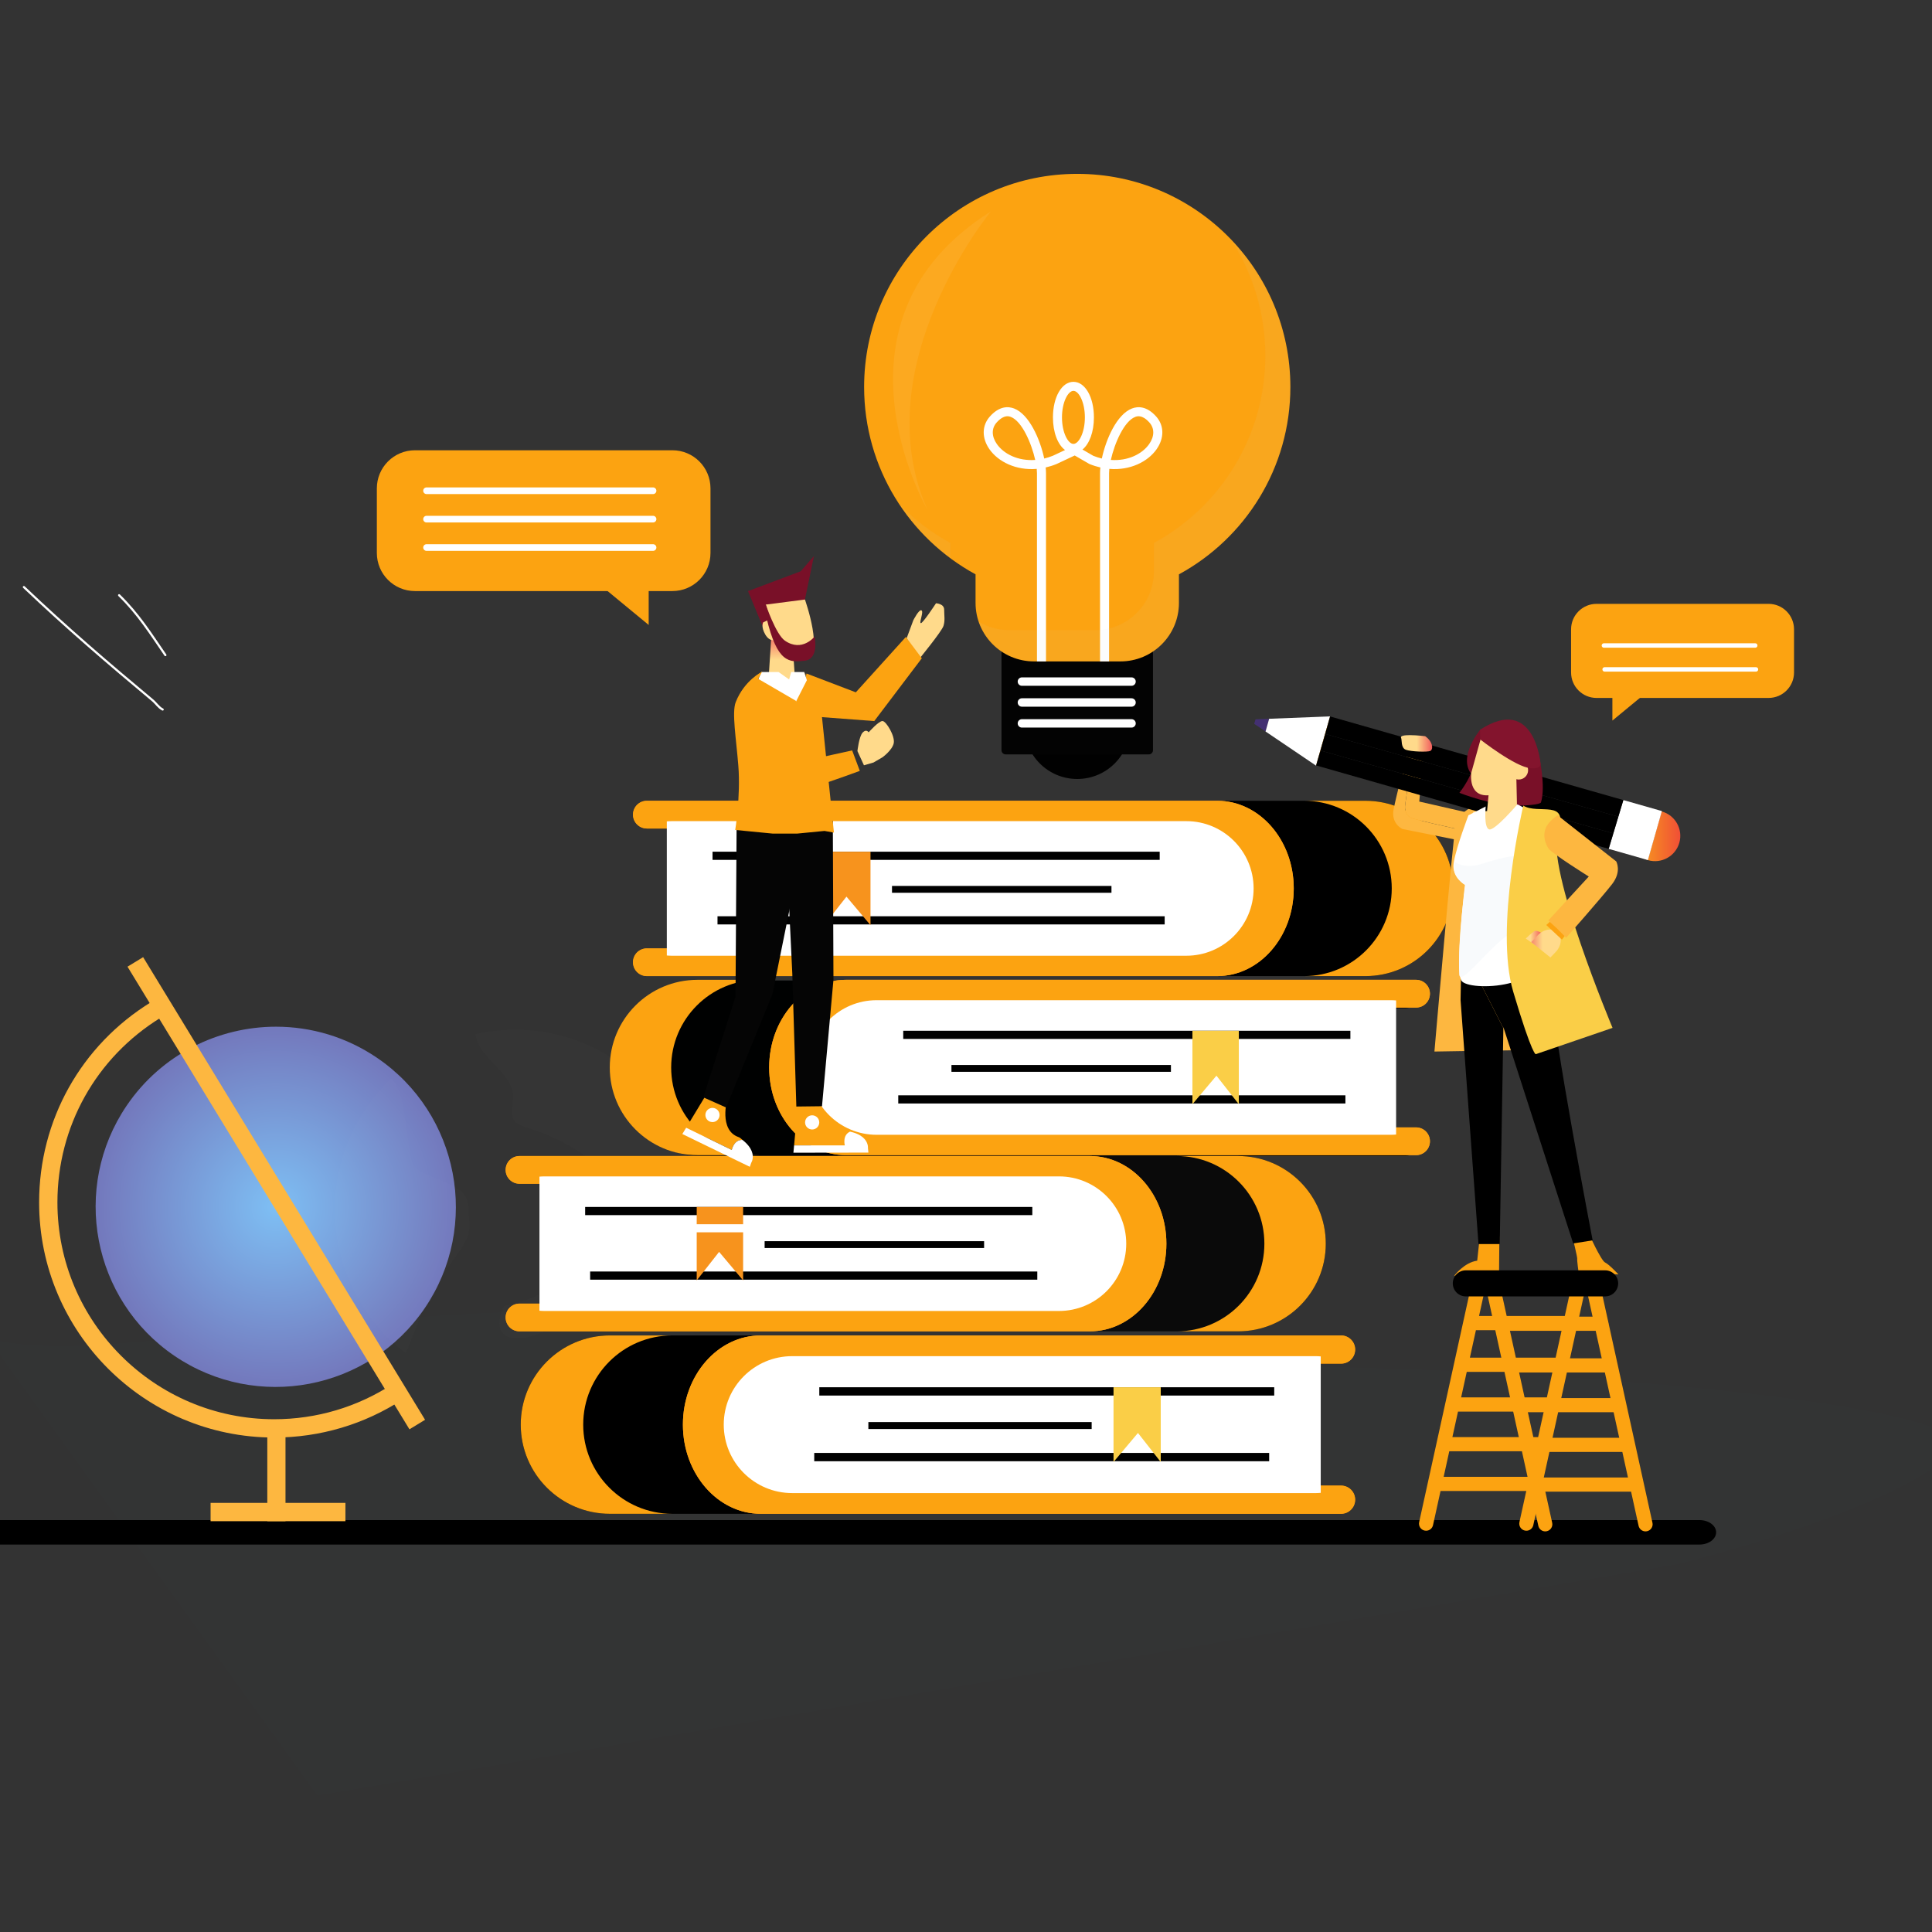 <svg width="2667" height="2667" viewBox="0 0 2667 2667" fill="none" xmlns="http://www.w3.org/2000/svg">
<rect x="0" y="0" width="2667" height="2667" fill="#333333" stroke="none"/>
<g id="University Life Illustration 1" clip-path="url(#clip0)">
<g id="Frame">
<path id="Vector" d="M1939.96 1557.38H1781.91V1391.8H1939.96C1950.33 1391.8 1958.73 1383.22 1958.73 1372.63C1958.73 1362.05 1950.33 1353.47 1939.96 1353.47H1781.91H1754.89H1663.29H1649.31H967.459C901.937 1353.47 848.82 1407.7 848.82 1474.6C848.82 1541.49 901.937 1595.73 967.459 1595.73H1649.31H1663.29H1754.89H1781.91H1939.96C1950.33 1595.73 1958.73 1587.14 1958.73 1576.55C1958.73 1565.97 1950.33 1557.38 1939.96 1557.38Z" fill="black"/>
</g>
<g id="g10">
<g id="g40">
<g id="g42">
<g id="g50">
<g id="g64">
<g id="g62" opacity="0.2">
<g id="g60" opacity="0.2">
<path id="path58" opacity="0.2" d="M-77.183 1763.63C-77.183 1763.63 -136.778 1879.32 161.204 1854.77C459.185 1830.23 967.505 1763.63 967.505 1861.79C967.505 1959.94 974.515 1966.96 1332.09 1907.36C1689.67 1847.76 2786.94 1921.38 2695.8 2005.52C2604.65 2089.65 2313.68 2159.77 2313.68 2159.77L438.152 2478.78" fill="#2861A4"/>
</g>
</g>
</g>
</g>
</g>
</g>
<g id="g66">
<g id="g68">
<g id="g74">
<path id="path76" d="M2369 2115.26C2369 2124.59 2358.69 2132.16 2345.97 2132.16H-100.962C-113.677 2132.16 -124 2124.59 -124 2115.26C-124 2105.93 -113.677 2098.38 -100.962 2098.38H2345.97C2358.69 2098.38 2369 2105.93 2369 2115.26Z" fill="black"/>
</g>
<path id="path78" d="M368.992 2099.91H394.113V1982.39H368.992V2099.91Z" fill="#FDB740"/>
<path id="path80" d="M290.709 2099.91H476.839V2074.63H290.709V2099.91Z" fill="#FDB740"/>
</g>
</g>
<g id="g82">
<g id="g84">
<g id="g90">
<g id="g92">
<path id="path100" d="M174.942 1526.13C97.845 1639.55 127.401 1794.56 240.829 1871.66C354.262 1948.77 509.268 1919.21 586.37 1805.79C663.473 1692.35 633.92 1537.34 520.488 1460.24C477.765 1431.2 429.165 1417.29 381.029 1417.29C301.364 1417.3 223.006 1455.42 174.942 1526.13Z" fill="url(#paint0_radial)"/>
</g>
</g>
</g>
</g>
<g id="g102">
<g id="g104">
<g id="g162">
<path id="path164" d="M565.203 1973.07L586.781 1959.93L197.584 1321.29L176 1334.44L565.203 1973.07Z" fill="#FDB740"/>
</g>
<g id="g110">
<g id="g124">
<g id="g122" opacity="0.2">
<g id="g120" opacity="0.2">
<path id="path118" opacity="0.2" d="M647.924 1687.33C644.745 1649.33 649.457 1647.42 607.35 1629.03C565.24 1610.65 569.86 1618.91 561.397 1558.55C556.765 1525.48 553.074 1502.32 540.209 1489.1C527.297 1501.28 515.498 1515.01 505.126 1530.27C430.508 1640.05 455.788 1788.75 560.308 1868.11C564.738 1857.14 570.556 1842.4 578.209 1822.53C609.468 1741.39 651.106 1725.33 647.924 1687.33Z" fill="white"/>
</g>
</g>
</g>
</g>
<g id="g126">
<g id="g140">
<g id="g138" opacity="0.2">
<g id="g136" opacity="0.2">
<path id="path134" opacity="0.2" d="M850.666 1464.39C791.672 1424.28 721.434 1413.05 656.754 1427.44C657.62 1459.77 713.375 1482.99 708.159 1518.38C701.075 1566.46 718.898 1542.75 788.6 1583.3C858.304 1623.85 807.051 1621.43 836.654 1680.81C861.151 1729.94 933.731 1706.6 958.055 1697.08C967.56 1608.61 929.254 1517.8 850.666 1464.39Z" fill="white"/>
</g>
</g>
</g>
</g>
<g id="g142">
<g id="g156">
<g id="g154" opacity="0.2">
<g id="g152" opacity="0.2">
<path id="path150" opacity="0.2" d="M778.367 1764.05C752.278 1792.39 695.716 1802.79 695.716 1802.79C666.851 1867.86 745.518 1847.52 762.506 1830.06C779.496 1812.6 818.568 1820.39 834.391 1802.13C850.208 1783.87 804.456 1735.71 778.367 1764.05Z" fill="white"/>
</g>
</g>
</g>
</g>
<g id="g158">
<path id="path160" d="M378.549 1984.43C441.827 1984.43 503.14 1966.21 555.879 1931.75L542.049 1910.6C493.435 1942.36 436.9 1959.16 378.549 1959.16C213.528 1959.16 79.271 1824.91 79.271 1659.88C79.271 1555.14 132.592 1459.79 221.905 1404.81L208.656 1383.29C111.816 1442.9 54 1546.3 54 1659.88C54 1838.84 199.588 1984.43 378.549 1984.43Z" fill="#FDB740"/>
</g>
<g id="g166">
<g id="g180">
<g id="g178" opacity="0.2">
<g id="g176" opacity="0.2">
<path id="path174" opacity="0.2" d="M1954.79 1556.31H1793.58V1390.89H1954.79C1965.38 1390.89 1973.94 1382.31 1973.94 1371.73C1973.94 1361.16 1965.38 1352.59 1954.79 1352.59H1793.58H1766.01H1672.56H1658.31H962.768C895.933 1352.59 841.753 1406.76 841.753 1473.6C841.753 1540.43 895.933 1594.62 962.768 1594.62H1658.31H1672.56H1766.01H1793.58H1954.79C1965.38 1594.62 1973.94 1586.04 1973.94 1575.46C1973.94 1564.89 1965.38 1556.31 1954.79 1556.31Z" fill="#2861A4"/>
</g>
</g>
</g>
</g>
<g id="g182">
<path id="path184" d="M926.506 1473.6C926.506 1406.76 980.686 1352.59 1047.52 1352.59H962.768C895.933 1352.59 841.753 1406.76 841.753 1473.6C841.753 1540.43 895.933 1594.62 962.768 1594.62H1047.52C980.686 1594.62 926.506 1540.43 926.506 1473.6Z" fill="#FCA311"/>
</g>
<g id="g186">
<path id="path188" d="M1973.94 1575.46C1973.94 1564.89 1965.38 1556.31 1954.79 1556.31H1793.58V1390.89H1954.79C1965.38 1390.89 1973.94 1382.31 1973.94 1371.73C1973.94 1361.16 1965.38 1352.59 1954.79 1352.59H1793.58H1766.01H1672.56H1658.31H1167.39C1109.07 1352.59 1061.78 1406.76 1061.78 1473.6C1061.78 1540.43 1109.07 1594.61 1167.39 1594.61H1658.31H1672.56H1766.01H1793.58H1954.79C1965.38 1594.61 1973.94 1586.04 1973.94 1575.46Z" fill="#F7931D"/>
</g>
<g id="g190">
<path id="path192" d="M1973.94 1575.46C1973.94 1564.89 1965.38 1556.31 1954.79 1556.31H1793.58V1390.89H1954.79C1965.38 1390.89 1973.94 1382.31 1973.94 1371.73C1973.94 1361.16 1965.38 1352.59 1954.79 1352.59H1793.58H1766.01H1672.56H1658.31H1167.39C1109.07 1352.59 1061.78 1406.76 1061.78 1473.6C1061.78 1540.43 1109.07 1594.61 1167.39 1594.61H1658.31H1672.56H1766.01H1793.58H1954.79C1965.38 1594.61 1973.94 1586.04 1973.94 1575.46Z" fill="#FCA311"/>
</g>
<g id="g194">
<path id="path196" d="M1927.23 1381.03C1925.06 1380.88 1922.92 1380.7 1920.71 1380.7H1210.1C1158.79 1380.7 1117.2 1422.29 1117.2 1473.6C1117.2 1524.91 1158.79 1566.5 1210.1 1566.5H1920.71C1922.92 1566.5 1925.06 1566.32 1927.23 1566.16V1381.03Z" fill="white"/>
</g>
<path id="path198" d="M1857.26 1512.01H1239.98V1523.29H1857.26V1512.01Z" fill="black"/>
<path id="path200" d="M1864.12 1422.89H1246.85V1434.17H1864.12V1422.89Z" fill="black"/>
<path id="path202" d="M1616.39 1479.57H1313.42V1470.14H1616.39V1479.57Z" fill="black"/>
<g id="g204">
<path id="path206" d="M1710.13 1524.31L1679.22 1484.91L1646.06 1524.31V1422.89H1710.13V1524.31Z" fill="#FACE47"/>
</g>
<g id="g208">
<path id="path210" d="M717.109 1799.54H878.323V1634.11H717.109C706.522 1634.11 697.958 1625.53 697.958 1614.96C697.958 1604.38 706.522 1595.81 717.109 1595.81H878.323H905.887H999.333H1013.6H1709.13C1775.97 1595.81 1830.15 1649.99 1830.15 1716.82C1830.15 1783.66 1775.97 1837.84 1709.13 1837.84H1013.6H999.333H905.887H878.323H717.109C706.522 1837.84 697.958 1829.26 697.958 1818.68C697.958 1808.12 706.522 1799.54 717.109 1799.54Z" fill="#0A0A0A"/>
</g>
<g id="g212">
<path id="path214" d="M1745.39 1716.82C1745.39 1649.99 1691.22 1595.81 1624.38 1595.81H1709.13C1775.97 1595.81 1830.15 1649.99 1830.15 1716.82C1830.15 1783.66 1775.97 1837.84 1709.13 1837.84H1624.38C1691.22 1837.84 1745.39 1783.66 1745.39 1716.82Z" fill="#FCA311"/>
</g>
<g id="g216">
<g id="g234">
<g id="g232">
<g id="g226">
<path id="path224" d="M697.958 1818.69C697.958 1808.11 706.522 1799.54 717.108 1799.54H878.323V1634.11H717.108C706.522 1634.11 697.958 1625.53 697.958 1614.96C697.958 1604.38 706.522 1595.81 717.108 1595.81H878.323H905.888H999.333H1013.6H1504.5C1562.83 1595.81 1610.12 1649.99 1610.12 1716.82C1610.12 1783.66 1562.83 1837.84 1504.5 1837.84H1013.6H999.333H905.888H878.323H717.108C706.522 1837.84 697.958 1829.27 697.958 1818.69Z" fill="#F7931D"/>
</g>
<g id="g230">
<path id="path228" d="M697.958 1818.69C697.958 1808.11 706.522 1799.54 717.108 1799.54H878.323V1634.11H717.108C706.522 1634.11 697.958 1625.53 697.958 1614.96C697.958 1604.38 706.522 1595.81 717.108 1595.81H878.323H905.888H999.333H1013.6H1504.5C1562.83 1595.81 1610.12 1649.99 1610.12 1716.82C1610.12 1783.66 1562.83 1837.84 1504.5 1837.84H1013.6H999.333H905.888H878.323H717.108C706.522 1837.84 697.958 1829.27 697.958 1818.69Z" fill="#FCA311"/>
</g>
</g>
</g>
</g>
<g id="g236">
<path id="path238" d="M744.67 1624.26C746.839 1624.1 748.988 1623.93 751.192 1623.93H1461.8C1513.11 1623.93 1554.7 1665.51 1554.7 1716.82C1554.7 1768.13 1513.11 1809.72 1461.8 1809.72H751.192C748.988 1809.72 746.839 1809.54 744.67 1809.39V1624.26Z" fill="white"/>
</g>
<path id="path240" d="M814.645 1755.23H1431.92V1766.51H814.645V1755.23Z" fill="black"/>
<path id="path242" d="M807.778 1666.12H1425.05V1677.4H807.778V1666.12Z" fill="black"/>
<path id="path244" d="M1055.52 1722.79H1358.49V1713.37H1055.52V1722.79Z" fill="black"/>
<g id="g246">
<path id="path248" d="M961.765 1767.53L992.678 1728.14L1025.84 1767.53V1666.12H961.765V1767.53Z" fill="#F7931D"/>
</g>
<g id="g250">
<path id="path252" d="M892.935 1309.15H1054.15V1143.72H892.935C882.349 1143.72 873.783 1135.14 873.783 1124.57C873.783 1113.99 882.349 1105.41 892.935 1105.41H1054.15H1081.71H1175.16H1189.42H1884.96C1951.8 1105.41 2005.97 1159.6 2005.97 1226.43C2005.97 1293.27 1951.8 1347.45 1884.96 1347.45H1189.42H1175.16H1081.71H1054.15H892.935C882.349 1347.45 873.783 1338.87 873.783 1328.29C873.783 1317.72 882.349 1309.15 892.935 1309.15Z" fill="black"/>
</g>
<g id="g254">
<path id="path256" d="M1921.22 1226.43C1921.22 1159.6 1867.04 1105.41 1800.21 1105.41H1884.96C1951.8 1105.41 2005.97 1159.6 2005.97 1226.43C2005.97 1293.27 1951.8 1347.45 1884.96 1347.45H1800.21C1867.04 1347.45 1921.22 1293.27 1921.22 1226.43Z" fill="#FCA311"/>
</g>
<g id="g258">
<g id="g276">
<g id="g274">
<g id="g268">
<path id="path266" d="M873.784 1328.29C873.784 1317.72 882.348 1309.15 892.936 1309.15H1054.15V1143.72H892.936C882.348 1143.72 873.784 1135.14 873.784 1124.57C873.784 1113.99 882.348 1105.41 892.936 1105.41H1054.15H1081.71H1175.16H1189.42H1680.33C1738.66 1105.41 1785.94 1159.6 1785.94 1226.43C1785.94 1293.27 1738.66 1347.45 1680.33 1347.45H1189.42H1175.16H1081.71H1054.15H892.936C882.348 1347.45 873.784 1338.87 873.784 1328.29Z" fill="#F7931D"/>
</g>
<g id="g272">
<path id="path270" d="M873.784 1328.29C873.784 1317.72 882.348 1309.15 892.936 1309.15H1054.15V1143.72H892.936C882.348 1143.72 873.784 1135.14 873.784 1124.57C873.784 1113.99 882.348 1105.41 892.936 1105.41H1054.15H1081.71H1175.16H1189.42H1680.33C1738.66 1105.41 1785.94 1159.6 1785.94 1226.43C1785.94 1293.27 1738.66 1347.45 1680.33 1347.45H1189.42H1175.16H1081.71H1054.15H892.936C882.348 1347.45 873.784 1338.87 873.784 1328.29Z" fill="#FCA311"/>
</g>
</g>
</g>
</g>
<g id="g278">
<path id="path280" d="M920.497 1133.86C922.666 1133.71 924.815 1133.53 927.019 1133.53H1637.63C1688.94 1133.53 1730.53 1175.12 1730.53 1226.43C1730.53 1277.74 1688.94 1319.33 1637.63 1319.33H927.019C924.815 1319.33 922.666 1319.15 920.497 1319V1133.86Z" fill="white"/>
</g>
<path id="path282" d="M990.472 1264.84H1607.75V1276.11H990.472V1264.84Z" fill="black"/>
<path id="path284" d="M983.605 1175.72H1600.88V1187H983.605V1175.72Z" fill="black"/>
<path id="path286" d="M1231.35 1232.4H1534.31V1222.97H1231.35V1232.4Z" fill="black"/>
<g id="g288">
<path id="path290" d="M1137.59 1277.14L1168.5 1237.75L1201.66 1277.14V1175.72H1137.59V1277.14Z" fill="#F7931D"/>
</g>
<g id="g292">
<path id="path294" d="M1851.24 2050.75H1687.22V1882.44H1851.24C1862 1882.44 1870.72 1873.72 1870.72 1862.96C1870.72 1852.2 1862 1843.47 1851.24 1843.47H1687.22H1659.17H1564.11H1549.6H841.975C773.975 1843.47 718.851 1898.6 718.851 1966.6C718.851 2034.59 773.975 2089.72 841.975 2089.72H1549.6H1564.11H1659.17H1687.22H1851.24C1862 2089.72 1870.72 2080.99 1870.72 2070.23C1870.72 2059.47 1862 2050.75 1851.24 2050.75Z" fill="black"/>
</g>
<g id="g296">
<path id="path298" d="M805.08 1966.6C805.08 1898.6 860.203 1843.47 928.204 1843.47H841.975C773.976 1843.47 718.852 1898.6 718.852 1966.6C718.852 2034.59 773.976 2089.72 841.975 2089.72H928.204C860.203 2089.72 805.08 2034.59 805.08 1966.6Z" fill="#FCA311"/>
</g>
<g id="g300">
<path id="path302" d="M1870.72 2070.23C1870.72 2059.47 1862 2050.75 1851.24 2050.75H1687.22V1882.44H1851.24C1862 1882.44 1870.72 1873.72 1870.72 1862.96C1870.72 1852.2 1862 1843.47 1851.24 1843.47H1687.22H1659.17H1564.11H1549.6H1050.15C990.814 1843.47 942.709 1898.6 942.709 1966.6C942.709 2034.59 990.814 2089.72 1050.15 2089.72H1549.6H1564.11H1659.17H1687.22H1851.24C1862 2089.72 1870.72 2080.99 1870.72 2070.23Z" fill="#F7931D"/>
</g>
<g id="g304">
<path id="path306" d="M1870.72 2070.23C1870.72 2059.47 1862 2050.75 1851.24 2050.75H1687.22V1882.44H1851.24C1862 1882.44 1870.72 1873.72 1870.72 1862.96C1870.72 1852.2 1862 1843.47 1851.24 1843.47H1687.22H1659.17H1564.11H1549.6H1050.15C990.814 1843.47 942.709 1898.6 942.709 1966.6C942.709 2034.59 990.814 2089.72 1050.15 2089.72H1549.6H1564.11H1659.17H1687.22H1851.24C1862 2089.72 1870.72 2080.99 1870.72 2070.23Z" fill="#FCA311"/>
</g>
<g id="g308">
<path id="path310" d="M1823.19 1872.42C1820.99 1872.26 1818.8 1872.08 1816.56 1872.08H1093.6C1041.4 1872.08 999.086 1914.39 999.086 1966.6C999.086 2018.79 1041.4 2061.11 1093.6 2061.11H1816.56C1818.8 2061.11 1820.99 2060.93 1823.19 2060.77V1872.42Z" fill="white"/>
</g>
<path id="path312" d="M1752.01 2005.67H1124V2017.15H1752.01V2005.67Z" fill="black"/>
<path id="path314" d="M1758.99 1915.01H1130.99V1926.48H1758.99V1915.01Z" fill="black"/>
<path id="path316" d="M1506.96 1972.67H1198.72V1963.07H1506.96V1972.67Z" fill="black"/>
<g id="g318">
<path id="path320" d="M1602.33 2018.19L1570.88 1978.11L1537.14 2018.19V1915.01H1602.33V2018.19Z" fill="#FACE47"/>
</g>
</g>
</g>
<g id="g322">
<g id="g324">
<g id="g330">
<g id="g332">
<path id="path340" d="M1096.19 1581.12H1166.21C1166.21 1581.12 1162.44 1567.06 1173.41 1562.16C1171.4 1561.72 1169.26 1560.74 1166.9 1561.03C1137.8 1564.58 1129.96 1520.99 1129.96 1520.99L1102.29 1514.37L1096.19 1581.12Z" fill="#FCA311"/>
</g>
</g>
</g>
</g>
<g id="g342">
<g id="g344">
<g id="g350">
<path id="path352" d="M1198.8 1591.09L1198.15 1585.08C1198.22 1584.15 1198.23 1582.27 1197.6 1579.92C1196.07 1574.24 1190.76 1565.93 1173.42 1562.16C1162.44 1567.06 1166.21 1581.12 1166.21 1581.12H1096.2L1095.25 1591.25L1198.8 1591.09Z" fill="white"/>
</g>
<g id="g354">
<path id="path356" d="M1130.94 1549.4C1130.94 1554.81 1126.56 1559.19 1121.14 1559.19C1115.73 1559.19 1111.35 1554.81 1111.35 1549.4C1111.35 1543.99 1115.73 1539.6 1121.14 1539.6C1126.56 1539.6 1130.94 1543.99 1130.94 1549.4Z" fill="white"/>
</g>
</g>
</g>
<g id="left-leg-toe">
<g id="g358">
<g id="g360">
<g id="g366">
<g id="g368">
<path id="path376" d="M947.204 1556.76L1010.14 1587.44C1010.14 1587.44 1012.91 1573.16 1024.92 1573.56C1023.3 1572.28 1021.81 1570.46 1019.57 1569.69C991.848 1560.12 1003.91 1517.5 1003.91 1517.5L981.928 1499.43L947.204 1556.76Z" fill="#FCA311"/>
</g>
</g>
</g>
</g>
</g>
<g id="g378">
<g id="legs">
<g id="g380">
<g id="g386">
<path id="path388" d="M1035.06 1610.69L1037.11 1605C1037.58 1604.19 1038.42 1602.51 1038.88 1600.12C1039.99 1594.34 1038.86 1584.55 1024.92 1573.56C1012.91 1573.16 1010.14 1587.44 1010.14 1587.44L947.204 1556.76L941.912 1565.45L1035.06 1610.69Z" fill="white"/>
</g>
<g id="g390">
<path id="path392" d="M992.338 1543.47C989.967 1548.33 984.103 1550.36 979.238 1547.98C974.375 1545.61 972.355 1539.75 974.727 1534.88C977.098 1530.02 982.962 1528 987.826 1530.37C992.69 1532.74 994.709 1538.61 992.338 1543.47Z" fill="white"/>
</g>
<g id="g394">
<path id="path396" d="M1087.83 1221.21L1016.81 1142.83L1149.65 1133.01L1150.53 1352.48L1134.73 1527.08L1099.29 1527.5L1093.71 1343.66L1087.83 1221.21Z" fill="#050505"/>
</g>
<g id="g398">
<path id="path400" d="M1016.81 1142.83L1015.34 1375.84L970.929 1514.81L1002.28 1528.82L1066.28 1372.34L1097.63 1217.29L1129.96 1144.79" fill="#050505"/>
</g>
</g>
</g>
</g>
<g id="g402">
<g id="g404">
<g id="g410">
<g id="g412">
<path id="path424" d="M1271.03 860.196C1268.75 858.891 1275.44 844.359 1272.01 842.561C1268.59 840.767 1260.75 856.277 1260.75 856.277L1251.6 880.932L1268.09 910.648C1268.09 910.648 1299.93 871.788 1302.38 864.115C1304.83 856.441 1303.36 849.909 1303.36 841.583C1303.36 833.255 1292.1 832.765 1292.1 832.765C1292.1 832.765 1273.32 861.501 1271.03 860.196" fill="#FFDA8B"/>
</g>
</g>
</g>
</g>
<g id="g426">
<g id="g428">
<g id="g434">
<g id="g436">
<path id="path444" d="M1181.39 955.715L1113.31 929.752L1103.02 987.553L1206.87 995.391L1272.5 908.691L1250.46 879.3L1181.39 955.715Z" fill="#FCA311"/>
</g>
</g>
</g>
</g>
<g id="g446">
<g id="g448">
<g id="g454">
<path id="path456" d="M1054.64 869.136L1032.56 815.972L1105.33 788.609L1123.57 767.653L1111.15 827.614L1054.64 869.136Z" fill="#791028"/>
</g>
</g>
</g>
<g id="g458">
<g id="g460">
<g id="g466">
<g id="g468">
<path id="path480" d="M1061.08 935.317L1098.34 949.871L1093.69 883.509L1065.16 872.443L1061.08 935.317Z" fill="url(#paint1_linear)"/>
</g>
</g>
</g>
</g>
<g id="g482">
<g id="g484">
<g id="g490">
<g id="g492">
<path id="path504" d="M1057.01 834.601L1063.41 854.975L1059.92 856.143L1053.52 859.141C1053.52 859.141 1050.03 864.873 1056.43 875.935C1062.83 886.997 1071.56 883.509 1071.56 883.509C1071.56 883.509 1083.21 914.356 1111.15 910.283C1139.09 906.208 1111.15 827.615 1111.15 827.615L1057.01 834.601Z" fill="#FFDA8B"/>
</g>
</g>
</g>
</g>
<g id="g506">
<g id="g508">
<g id="g514">
<path id="path516" d="M1056.93 833.985C1056.93 833.985 1070.85 875.689 1083.56 884.43C1107.27 900.737 1124.48 878.751 1124.48 878.751C1124.48 878.751 1131.31 909.846 1110.52 912.155C1089.72 914.467 1072.82 915.57 1057.99 852.262L1056.93 833.985Z" fill="#791028"/>
</g>
<g id="g518">
<path id="path520" d="M1130.94 993.431L1083.55 1046.64L1025.9 986.546L1051.06 927.667H1074.71L1089.35 937.942L1092.18 927.667H1110.25L1130.94 993.431Z" fill="white"/>
</g>
</g>
</g>
<g id="g522">
<g id="g524">
<g id="g530">
<g id="g532">
<path id="path540" d="M1114.79 937.099L1098.89 968.349L1098.93 968.721L1098.63 967.373L1046.64 937.099L1052.21 927.089C1052.21 927.089 1027.6 938.973 1015.67 969.103C1009.97 983.487 1016.32 1019.64 1019.26 1057.6C1022.47 1099.15 1014.93 1145.69 1014.93 1145.69L1066.91 1150.75H1100.14L1138.16 1147.05L1151.19 1149.36L1131.59 959.96L1109.21 927.089L1114.79 937.099Z" fill="#FCA311"/>
</g>
</g>
</g>
</g>
<g id="g542">
<g id="g544">
<g id="g550">
<g id="g552">
<path id="path560" d="M1018.93 992.941C1018.93 992.941 1069.8 1090.11 1092.03 1093.32C1103.75 1095.26 1186.9 1064.12 1186.9 1064.12L1182.52 1052.42L1176.32 1035.89L1105.51 1051.51L1086.13 976.235C1086.13 976.235 1077.06 947.224 1044.4 945.265C1043.77 945.227 1043.15 945.208 1042.55 945.208C1012.02 945.207 1018.93 992.941 1018.93 992.941" fill="#FCA311"/>
</g>
</g>
</g>
</g>
<g id="g562">
<g id="g564">
<g id="g570">
<g id="g572">
<path id="path584" d="M1199.09 1010.93C1199.09 1010.93 1195.97 1005.81 1190.86 1011.23C1185.77 1016.67 1183.63 1036.83 1183.63 1036.83L1192.63 1056.44L1205.8 1052.6L1218.31 1045.32C1218.31 1045.32 1231.61 1035.68 1233.73 1026.02C1235.84 1016.34 1223.46 995.835 1218.41 995.341C1218.33 995.328 1218.25 995.328 1218.17 995.328C1212.91 995.327 1199.09 1010.93 1199.09 1010.93" fill="#FFDA8B"/>
</g>
</g>
</g>
</g>
<g id="g586">
<g id="g588">
<g id="g594">
<path id="path596" d="M2170.76 1707.83C2170.76 1707.83 2177.74 1736.27 2177.25 1737.77C2176.75 1739.26 2179.24 1757.22 2179.24 1757.22L2234.13 1759.23C2234.13 1759.23 2221.16 1745.25 2215.67 1742.75C2210.18 1740.26 2192.71 1701.84 2192.71 1701.84L2170.76 1707.83Z" fill="#FCA311"/>
</g>
<g id="g598">
<path id="path600" d="M2069.79 1706.76L2069.3 1761.16L2007.55 1761C2007.55 1761 2021.23 1742.71 2039.19 1740.28L2042.59 1708.7L2069.79 1706.76Z" fill="#FCA311"/>
</g>
<g id="g602">
<path id="path604" d="M2040.22 1110C2040.22 1110 2013.44 1119.79 2009.52 1138.08C2005.6 1156.37 1980.13 1451.58 1980.13 1451.58L2100.31 1449.62L2056.55 1137.43" fill="#FDB740"/>
</g>
<g id="g606">
<path id="path608" d="M2110.52 1295.65C2110.52 1295.65 2142.37 1324.86 2142.37 1372.1C2142.37 1419.33 2198.53 1712.2 2198.53 1712.2L2171.71 1716.49L2075.32 1417.83L2075.29 1419.4L2019.68 1309.91L2110.52 1295.65Z" fill="black"/>
</g>
<g id="g610">
<path id="path612" d="M2019.68 1309.91L2075.29 1419.4L2070.29 1717.35H2040.95L2016.22 1380.68L2017.48 1310.26L2019.68 1309.91Z" fill="black"/>
</g>
<g id="g614">
<path id="path616" d="M1939.71 1111.1L1948.99 1045.31L1964.07 1046.92L1959.23 1106.5L2022.84 1121L2011.62 1144.46C1993.63 1140.45 1960.2 1132.89 1950.5 1129.98C1937.01 1125.93 1939.71 1111.1 1939.71 1111.1Z" fill="#FDB740"/>
</g>
<g id="g618">
<path id="path620" d="M1923.81 1116.97C1927.84 1096.84 1941.52 1044.5 1941.52 1044.5L1948.99 1045.31L1939.71 1111.1C1939.71 1111.1 1937.01 1125.93 1950.5 1129.98C1960.2 1132.89 1993.63 1140.45 2011.62 1144.46L2008.2 1158.83L1935.89 1144.34C1935.89 1144.34 1919.78 1137.09 1923.81 1116.97Z" fill="#FDB740"/>
</g>
<g id="g622">
<path id="path624" d="M1733.16 992.958L1751.97 992.227L1747 1009.77L1731.38 999.21L1733.16 992.958Z" fill="#433072"/>
</g>
<g id="g626">
<path id="path628" d="M1751.97 992.227L1749.33 1001.56L1747 1009.77L1816.77 1056.95L1816.87 1056.67L1816.76 1056.64L1827.29 1019.7L1836.04 989.005L1836.14 989.026L1836.17 988.934L1751.97 992.227Z" fill="white"/>
</g>
<g id="g630">
<g id="g660">
<g id="g658" opacity="0.3">
<g id="g656" opacity="0.3">
<g id="g654" opacity="0.3">
<g id="g652" opacity="0.3">
<g id="g650" opacity="0.3">
<path id="path648" opacity="0.3" d="M1826.8 1019.37L1816.27 1056.31L1816.38 1056.34L1816.28 1056.63L1746.51 1009.45L1748.84 1001.23L1826.8 1019.37Z" fill="url(#paint2_linear)"/>
</g>
</g>
</g>
</g>
</g>
</g>
</g>
</g>
</g>
<g id="g662">
<g id="g664">
<g id="g670">
<g id="g672">
<path id="path680" d="M2293.67 1120.28L2284.21 1153.47L2274.78 1186.53L2268.18 1184.65C2270.32 1185.78 2272.61 1186.72 2275.05 1187.42C2293.59 1192.71 2312.92 1181.95 2318.21 1163.4C2318.23 1163.31 2318.25 1163.21 2318.28 1163.12C2323.38 1144.66 2312.66 1125.5 2294.19 1120.23C2292.99 1119.89 2291.8 1119.62 2290.6 1119.41L2293.67 1120.28Z" fill="url(#paint3_linear)"/>
</g>
</g>
</g>
</g>
<g id="g682">
<g id="g684">
<g id="g690">
<g id="g720">
<g id="g718" opacity="0.3">
<g id="g716" opacity="0.3">
<g id="g714" opacity="0.3">
<g id="g712" opacity="0.3">
<g id="g710" opacity="0.3">
<path id="path708" opacity="0.3" d="M2284.87 1154.12L2318.93 1163.77C2318.91 1163.86 2318.89 1163.96 2318.86 1164.05C2313.57 1182.61 2294.25 1193.36 2275.7 1188.07C2273.27 1187.37 2270.97 1186.44 2268.84 1185.3L2275.44 1187.18L2284.87 1154.12Z" fill="url(#paint4_linear)"/>
</g>
</g>
</g>
</g>
</g>
</g>
</g>
<g id="g722">
<path id="path724" d="M1836.04 989.004L1836.14 989.026L1828.26 1020.35L1828.44 1020.39L1827.53 1023.24L1826.79 1026.16L1826.62 1026.09L1816.87 1056.67L1816.76 1056.64L1836.04 989.004Z" fill="#FDB740"/>
</g>
<g id="g726">
<path id="path728" d="M2240.92 1104.44L2290.98 1118.72L2294.12 1119.62L2274.84 1187.25L2268.1 1185.33L2220.67 1171.8L2240.92 1104.44Z" fill="white"/>
</g>
<g id="g730">
<path id="path732" d="M1836.14 989.025L2240.92 1104.44L2234.01 1127.38L1829.27 1013.15L1836.14 989.025Z" fill="black"/>
</g>
<g id="g734">
<path id="path736" d="M2227.07 1150.49L2220.67 1171.8L1816.87 1056.67L1822.75 1036.01L2227.07 1150.49Z" fill="black"/>
</g>
<g id="g738">
<path id="path740" d="M1829.27 1013.15L2234.01 1127.38L2227.07 1150.49L1822.75 1036.01" fill="black"/>
</g>
</g>
</g>
<g id="g742">
<g id="g744">
<g id="g750">
<g id="g752">
<path id="path764" d="M2054.87 1249.84L2018.24 1262.32L2021.06 1314.65L2112.44 1293.31C2112.44 1293.31 2103.59 1274.8 2109.22 1255.07C2111.5 1247.08 2103.02 1244.71 2092.13 1244.71C2076.11 1244.71 2054.87 1249.84 2054.87 1249.84" fill="url(#paint5_linear)"/>
</g>
</g>
</g>
</g>
<g id="g766">
<g id="g768">
<g id="g774">
<g id="g776">
<path id="path788" d="M1934.2 1018.9C1935.43 1021.12 1933.6 1032.38 1940.64 1034.99C1947.68 1037.61 1970.43 1038.42 1974.45 1036.61C1978.48 1034.8 1978.68 1024.33 1967.41 1016.28C1967.41 1016.28 1955.69 1014.82 1946.11 1014.82C1938.61 1014.82 1932.43 1015.71 1934.2 1018.9" fill="url(#paint6_linear)"/>
</g>
</g>
</g>
</g>
<g id="g790">
<g id="g792">
<g id="g798">
<path id="path800" d="M2124.29 1042.28C2124.29 1042.28 2134.23 1084.97 2127.21 1107.63C2127.21 1107.63 2127.35 1111.45 2094.71 1112.26C2062.07 1113.07 2014.6 1094.46 2014.6 1094.46C2014.6 1094.46 2036.45 1067.48 2034.29 1046.98C2032.13 1026.48 2124.29 1042.28 2124.29 1042.28Z" fill="#791028"/>
</g>
<g id="g802">
<path id="path804" d="M2083.57 1063.16C2083.57 1070.31 2089.36 1076.11 2096.52 1076.11C2103.66 1076.11 2109.46 1070.31 2109.46 1063.16C2109.46 1056.01 2103.66 1050.21 2096.52 1050.21C2089.36 1050.21 2083.57 1056.01 2083.57 1063.16Z" fill="#FFDA8B"/>
</g>
</g>
</g>
<g id="g806">
<g id="g808">
<g id="g814">
<g id="g816">
<path id="path828" d="M2057.67 1067.3L2052.81 1119.64L2033.21 1120.53L2032.49 1164.42L2096.51 1165.85L2114.4 1125.21L2094.35 1122.69L2092.99 1063.59L2057.67 1067.3Z" fill="#FFDA8B"/>
</g>
</g>
</g>
</g>
<g id="g830">
<g id="g832">
<g id="g838">
<path id="path840" d="M2044 1006.52C2044 1006.52 2012.17 1043.74 2031.05 1068.56L2051.55 1021.08L2044 1006.52Z" fill="#791028"/>
</g>
</g>
</g>
<g id="g842">
<g id="g844">
<g id="g850">
<g id="g852">
<path id="path864" d="M2031.05 1066.58C2031.05 1066.58 2025.09 1104.77 2061.77 1096.85C2098.47 1088.94 2102.62 1038.21 2102.62 1038.21L2045.44 1014.79L2031.05 1066.58Z" fill="#FFDA8B"/>
</g>
</g>
</g>
</g>
<g id="g866">
<g id="g868">
<g id="g874">
<path id="path876" d="M2043.48 1020.86C2043.48 1020.86 2092.04 1059 2113.06 1060.47C2128.38 1061.53 2126.63 1054.24 2126.63 1054.24C2126.63 1054.24 2118.72 958.226 2043.19 1007.32L2043.48 1020.86Z" fill="#83142D"/>
</g>
<g id="g878">
<path id="path880" d="M2094.66 1110.34C2094.66 1110.34 2063.69 1146.77 2055.8 1144.96C2047.91 1143.14 2050.91 1113.28 2050.91 1113.28L2027.09 1125.42C2027.09 1125.42 2010.81 1168.13 2007.07 1189.02C2006.86 1190.16 2006.69 1191.24 2006.57 1192.24C2004.15 1211.57 2022.26 1221.23 2022.26 1221.23C2022.26 1221.23 2008.53 1337.94 2017.35 1353.62C2026.16 1369.29 2146.49 1365.4 2122.91 1303.5C2099.33 1241.6 2137.61 1132.5 2137.61 1132.5L2094.66 1110.34Z" fill="white"/>
</g>
<g id="g882">
<g id="g896">
<g id="g894">
<g id="g892">
<path id="path890" d="M2045.68 1192.47C2078.93 1182.14 2103.65 1175.84 2102.75 1190.22C2102.06 1201.24 2105.62 1264.65 2098.66 1282.92C2070.18 1285.99 2017.02 1364.56 2014.41 1345.62C2012.12 1293.36 2022.91 1221.87 2022.91 1221.87C2022.91 1221.87 2004.8 1212.21 2007.21 1192.88C2007.34 1191.89 2007.51 1190.8 2007.72 1189.66C2014.78 1194.28 2026.95 1198.29 2045.68 1192.47Z" fill="#F8FAFC"/>
</g>
</g>
</g>
</g>
<g id="g898">
<path id="path900" d="M2102.82 1112.13C2102.82 1112.13 2062.72 1281.03 2088.88 1368.96C2115.98 1460.07 2120.23 1455.17 2120.23 1455.17L2226.03 1418.92C2226.03 1418.92 2133.07 1197.89 2150.6 1147.55C2166.25 1102.57 2123.39 1124.86 2102.82 1112.13Z" fill="#FACE47"/>
</g>
</g>
</g>
<g id="g902">
<g id="g904">
<g id="g910">
<g id="g912">
<path id="path924" d="M2118.06 1285.56C2114.51 1287.52 2106.18 1295.6 2106.18 1295.6L2118.92 1304.3L2127.61 1287.77C2127.61 1287.77 2123.68 1285.04 2120.3 1285.04C2119.5 1285.03 2118.74 1285.19 2118.06 1285.56" fill="url(#paint7_linear)"/>
</g>
</g>
</g>
</g>
<g id="g926">
<g id="g928">
<g id="g934">
<g id="g936">
<path id="path948" d="M2123.1 1290.79L2113.77 1300.49L2140.26 1321.73L2147.47 1314.23C2155.65 1305.73 2156.82 1293.59 2150.09 1287.12C2147.32 1284.45 2143.64 1283.16 2139.7 1283.16C2134.07 1283.16 2127.91 1285.79 2123.1 1290.79Z" fill="url(#paint8_linear)"/>
</g>
</g>
</g>
</g>
<g id="g950">
<g id="g952">
<g id="g958">
<path id="path960" d="M2134.51 1276.95L2144.55 1267.89L2165.62 1284.54L2156.15 1297.11L2134.51 1276.95Z" fill="#FCA311"/>
</g>
<g id="g962">
<path id="path964" d="M2231.04 1189.07L2150.23 1125.51C2150.23 1125.51 2137.35 1133.19 2133.44 1143.97C2129.52 1154.74 2133.51 1164.95 2137.64 1171.36C2141.76 1177.76 2193.2 1210 2193.2 1210L2137.29 1270.74L2149.59 1281.95L2162.02 1294.5C2162.02 1294.5 2211.72 1238.19 2225.4 1220.47C2239.09 1202.76 2231.04 1189.07 2231.04 1189.07Z" fill="#FDB740"/>
</g>
<g id="g966">
<path id="path968" d="M1992.88 2038.65L2000.63 2003.41H2118.99L2111.24 2038.65H1992.88ZM2123.3 1983.82H2004.94L2012.69 1948.59H2131.06L2123.3 1983.82ZM2135.37 1928.99H2017.01L2024.76 1893.75H2143.13L2135.37 1928.99ZM2155.78 1836.23L2147.44 1874.16H2029.07L2037.42 1836.23H2155.78ZM2180.16 1771.02C2174.9 1769.86 2169.65 1773.2 2168.49 1778.48L2160.09 1816.63H2041.73L2049.2 1782.69C2050.36 1777.41 2047.02 1772.18 2041.74 1771.02C2036.46 1769.86 2031.23 1773.2 2030.07 1778.48L1959.05 2101.17C1957.89 2106.46 1961.23 2111.69 1966.52 2112.85C1967.23 2113 1967.93 2113.08 1968.63 2113.08C1973.13 2113.08 1977.18 2109.96 1978.19 2105.39L1988.56 2058.24H2106.93L2097.48 2101.17C2096.32 2106.46 2099.66 2111.69 2104.94 2112.85C2105.65 2113 2106.36 2113.08 2107.06 2113.08C2111.56 2113.08 2115.61 2109.96 2116.62 2105.39L2128.07 2053.35C2128.91 2051.9 2129.43 2050.24 2129.43 2048.45C2129.43 2048.15 2129.36 2047.87 2129.34 2047.57L2187.62 1782.69C2188.79 1777.41 2185.45 1772.18 2180.16 1771.02" fill="#FCA311"/>
</g>
<g id="g970">
<path id="path972" d="M2133.11 2113.98C2128.61 2113.98 2124.55 2110.86 2123.55 2106.28L2052.54 1783.59C2051.37 1778.31 2054.71 1773.08 2060 1771.92C2065.27 1770.76 2070.51 1774.1 2071.67 1779.38L2142.68 2102.07C2143.85 2107.36 2140.5 2112.58 2135.22 2113.75C2134.51 2113.9 2133.8 2113.98 2133.11 2113.98Z" fill="#FCA311"/>
</g>
<g id="g974">
<path id="path976" d="M2271.53 2113.98C2267.03 2113.98 2262.98 2110.86 2261.97 2106.28L2190.96 1783.59C2189.8 1778.31 2193.14 1773.08 2198.42 1771.92C2203.7 1770.76 2208.93 1774.1 2210.1 1779.38L2281.11 2102.07C2282.27 2107.36 2278.93 2112.58 2273.65 2113.75C2272.94 2113.9 2272.23 2113.98 2271.53 2113.98Z" fill="#FCA311"/>
</g>
<g id="g978">
<path id="path980" d="M2210.42 1837.13H2076.49C2071.07 1837.13 2066.69 1832.74 2066.69 1827.33C2066.69 1821.92 2071.07 1817.53 2076.49 1817.53H2210.42C2215.83 1817.53 2220.21 1821.92 2220.21 1827.33C2220.21 1832.74 2215.83 1837.13 2210.42 1837.13Z" fill="#FCA311"/>
</g>
<g id="g982">
<path id="path984" d="M2219.41 1894.65H2085.47C2080.06 1894.65 2075.68 1890.27 2075.68 1884.86C2075.68 1879.45 2080.06 1875.06 2085.47 1875.06H2219.41C2224.82 1875.06 2229.2 1879.45 2229.2 1884.86C2229.2 1890.27 2224.82 1894.65 2219.41 1894.65Z" fill="#FCA311"/>
</g>
<g id="g986">
<path id="path988" d="M2231.09 1949.48H2097.16C2091.75 1949.48 2087.36 1945.1 2087.36 1939.68C2087.36 1934.28 2091.75 1929.89 2097.16 1929.89H2231.09C2236.5 1929.89 2240.89 1934.28 2240.89 1939.68C2240.89 1945.1 2236.5 1949.48 2231.09 1949.48Z" fill="#FCA311"/>
</g>
<g id="g990">
<path id="path992" d="M2245.47 2004.31H2111.54C2106.13 2004.31 2101.74 1999.93 2101.74 1994.52C2101.74 1989.11 2106.13 1984.72 2111.54 1984.72H2245.47C2250.88 1984.72 2255.27 1989.11 2255.27 1994.52C2255.27 1999.93 2250.88 2004.31 2245.47 2004.31Z" fill="#FCA311"/>
</g>
<g id="g994">
<path id="path996" d="M2254.46 2059.14H2120.53C2115.12 2059.14 2110.73 2054.76 2110.73 2049.34C2110.73 2043.94 2115.12 2039.55 2120.53 2039.55H2254.46C2259.87 2039.55 2264.26 2043.94 2264.26 2049.34C2264.26 2054.76 2259.87 2059.14 2254.46 2059.14Z" fill="#FCA311"/>
</g>
<g id="g998">
<path id="path1000" d="M2005.47 1771.6C2005.47 1781.53 2013.52 1789.58 2023.45 1789.58H2215.81C2225.74 1789.58 2233.78 1781.53 2233.78 1771.6C2233.78 1761.67 2225.74 1753.62 2215.81 1753.62H2023.45C2013.52 1753.62 2005.47 1761.67 2005.47 1771.6Z" fill="black"/>
</g>
<g id="g1002">
<path id="path1004" d="M1560.14 1002.26C1560.14 1042.62 1527.42 1075.34 1487.07 1075.34C1446.71 1075.34 1414 1042.62 1414 1002.26C1414 961.913 1446.71 929.199 1487.07 929.199C1527.42 929.199 1560.14 961.913 1560.14 1002.26Z" fill="#010101"/>
</g>
</g>
</g>
<g id="g1006">
<g id="g1008">
<g id="g1014">
<g id="g1016">
<path id="path1026" d="M1388.27 855.341C1385.08 855.341 1382.51 857.921 1382.51 861.105V1035.61C1382.51 1038.8 1385.08 1041.39 1388.27 1041.39H1585.85C1589.04 1041.39 1591.63 1038.8 1591.63 1035.61V861.105C1591.63 857.921 1589.04 855.341 1585.85 855.341H1388.27Z" fill="#030303"/>
</g>
</g>
</g>
</g>
<g id="g1028">
<g id="g1030">
<g id="g1036">
<path id="path1038" d="M1567.83 940.882C1567.83 944.093 1565.23 946.697 1562.01 946.697H1410.67C1407.46 946.697 1404.86 944.093 1404.86 940.882C1404.86 937.678 1407.46 935.077 1410.67 935.077H1562.01C1565.23 935.077 1567.83 937.678 1567.83 940.882Z" fill="white"/>
</g>
<g id="g1040">
<path id="path1042" d="M1567.83 969.729C1567.83 972.941 1565.23 975.545 1562.01 975.545H1410.67C1407.46 975.545 1404.86 972.941 1404.86 969.729C1404.86 966.522 1407.46 963.921 1410.67 963.921H1562.01C1565.23 963.921 1567.83 966.522 1567.83 969.729Z" fill="white"/>
</g>
<g id="g1044">
<path id="path1046" d="M1567.83 998.573C1567.83 1001.78 1565.23 1004.39 1562.01 1004.39H1410.67C1407.46 1004.39 1404.86 1001.78 1404.86 998.573C1404.86 995.367 1407.46 992.763 1410.67 992.763H1562.01C1565.23 992.763 1567.83 995.367 1567.83 998.573Z" fill="white"/>
</g>
</g>
</g>
<g id="g1048">
<g id="g1050">
<g id="g1056">
<g id="g1058">
<path id="path1066" d="M1192.86 534.212C1192.86 645.863 1255.05 742.985 1346.69 792.832V832.265C1346.69 876.869 1382.85 913.028 1427.45 913.028H1546.67C1591.28 913.028 1627.44 876.869 1627.44 832.265V792.839C1719.08 742.985 1781.27 645.863 1781.27 534.212C1781.27 371.725 1649.55 240 1487.07 240C1324.58 240 1192.86 371.725 1192.86 534.212" fill="#FCA311"/>
</g>
</g>
</g>
</g>
<g id="g1068">
<g id="g1070">
<g id="g1076">
<g id="g1090">
<g id="g1088" opacity="0.4">
<g id="g1086" opacity="0.4">
<path id="path1084" opacity="0.4" d="M1280.11 703.382C1280.11 703.382 1128.67 441.865 1367.84 291.877C1367.84 291.877 1192.38 504.947 1280.11 703.382Z" fill="white"/>
</g>
</g>
</g>
</g>
<g id="g1092">
<path id="path1094" d="M1586.33 613.03C1576.67 626.785 1556.98 636.621 1533.43 634.913C1538.67 611.525 1551.86 581.36 1567.09 575.533C1569.43 574.644 1576.54 571.918 1586.69 583.245C1593.91 591.306 1593.77 602.441 1586.33 613.03ZM1481.81 612.778C1474.34 612.778 1465.99 597.122 1465.99 576.169C1465.99 555.217 1474.34 539.558 1481.81 539.558C1489.26 539.558 1497.61 555.217 1497.61 576.169C1497.61 597.122 1489.26 612.778 1481.81 612.778V612.778ZM1376.15 613.03C1368.7 602.441 1368.57 591.306 1375.79 583.245C1382.09 576.21 1387.23 574.596 1390.77 574.596C1392.93 574.596 1394.5 575.197 1395.39 575.533C1410.61 581.36 1423.81 611.525 1429.05 634.913C1405.51 636.629 1385.82 626.785 1376.15 613.03V613.03ZM1595.99 574.918C1582.86 560.266 1570.6 560.833 1562.63 563.878C1541.71 571.878 1526.67 606.341 1521 632.972C1517.14 632.042 1513.2 630.794 1509.21 629.204L1494.3 620.556C1503.82 612.826 1510.09 596.273 1510.09 576.169C1510.09 548.184 1497.93 527.078 1481.81 527.078C1465.67 527.078 1453.52 548.184 1453.52 576.169C1453.52 596.909 1460.2 613.858 1470.22 621.25L1453.51 629.105C1449.44 630.746 1445.42 632.022 1441.47 632.972C1435.81 606.342 1420.77 571.878 1399.84 563.878C1391.88 560.833 1379.62 560.27 1366.5 574.918C1355.3 587.414 1355.09 604.77 1365.93 620.209C1377.99 637.358 1402.42 649.697 1431.14 647.253C1431.35 649.372 1431.47 651.344 1431.47 653.129V913.05H1443.94V653.129C1443.94 650.766 1443.79 648.141 1443.49 645.314C1448.37 644.196 1453.34 642.642 1458.35 640.609C1458.46 640.565 1458.56 640.52 1458.66 640.473L1483.58 628.76L1503.34 640.224C1503.59 640.369 1503.85 640.5 1504.12 640.609C1509.15 642.642 1514.11 644.196 1518.99 645.314C1518.69 648.141 1518.53 650.766 1518.53 653.129V913.05H1531.01V653.129C1531.01 651.344 1531.13 649.372 1531.35 647.253C1560.07 649.697 1584.48 637.358 1596.54 620.209C1607.39 604.77 1607.18 587.414 1595.99 574.918" fill="white"/>
</g>
<g id="g1096">
<g id="g1114">
<g id="g1112" opacity="0.4">
<g id="g1106" opacity="0.4">
<path id="path1104" opacity="0.4" d="M1312.08 749.568C1285.61 735.173 1261.62 716.812 1240.85 695.323C1259.97 724.467 1284.13 749.997 1312.08 770.709V749.568Z" fill="#D1D3D4"/>
</g>
<g id="g1110" opacity="0.4">
<path id="path1108" opacity="0.4" d="M1698.57 329.728C1728.96 376.036 1746.66 431.416 1746.66 490.945C1746.66 602.597 1684.46 699.721 1592.82 749.573V788.999C1592.82 833.603 1556.66 869.76 1512.05 869.76H1392.84C1377.49 869.76 1363.14 865.477 1350.92 858.04C1361.67 890.001 1391.86 913.028 1427.45 913.028H1546.67C1591.28 913.028 1627.44 876.869 1627.44 832.265V792.839C1719.08 742.985 1781.27 645.863 1781.27 534.212C1781.27 454.755 1749.77 382.665 1698.57 329.728Z" fill="#D1D3D4"/>
</g>
</g>
</g>
</g>
</g>
</g>
<g id="left-chat">
<g id="g1116">
<g id="g1118">
<g id="g1124">
<g id="g1126">
<path id="path1136" d="M819.724 800.246L895.464 862.702V795.51L819.724 800.246Z" fill="#FCA311"/>
</g>
</g>
</g>
</g>
<g id="g1138">
<g id="g1140">
<g id="g1146">
<g id="g1148">
<path id="path1158" d="M572.813 621.556C543.761 621.556 520.213 645.107 520.213 674.156V763.335C520.213 792.386 543.761 815.934 572.813 815.934H928.183C957.231 815.934 980.783 792.386 980.783 763.335V674.156C980.783 645.107 957.231 621.556 928.183 621.556H572.813Z" fill="#FCA311"/>
</g>
</g>
</g>
</g>
<g id="g1160">
<g id="g1162">
<g id="g1168">
<path id="path1170" d="M906.094 677.453C906.094 679.992 904.036 682.052 901.496 682.052H588.817C586.276 682.052 584.219 679.992 584.219 677.453C584.219 674.913 586.276 672.854 588.817 672.854H901.496C904.036 672.854 906.094 674.913 906.094 677.453Z" fill="white"/>
</g>
<g id="g1172">
<path id="path1174" d="M906.094 716.64C906.094 719.179 904.036 721.239 901.496 721.239H588.817C586.276 721.239 584.219 719.179 584.219 716.64C584.219 714.101 586.276 712.041 588.817 712.041H901.496C904.036 712.041 906.094 714.101 906.094 716.64Z" fill="white"/>
</g>
<g id="g1176">
<path id="path1178" d="M906.094 755.827C906.094 758.366 904.036 760.426 901.496 760.426H588.817C586.276 760.426 584.219 758.366 584.219 755.827C584.219 753.287 586.276 751.229 588.817 751.229H901.496C904.036 751.229 906.094 753.287 906.094 755.827Z" fill="white"/>
</g>
</g>
</g>
</g>
<g id="g1180">
<g id="g1182">
<g id="g1188">
<g id="g1190">
<path id="path1200" d="M2225.79 994.712L2276.4 952.977L2225.79 949.815V994.712Z" fill="#FCA311"/>
</g>
</g>
</g>
</g>
<g id="g1224">
<g id="g1226">
<g id="g1232">
<path id="path1234" d="M2218.68 870.926C2218.68 872.622 2220.06 874 2221.76 874H2430.69C2432.39 874 2433.77 872.622 2433.77 870.926C2433.77 869.229 2432.39 867.853 2430.69 867.853H2221.76C2220.06 867.853 2218.68 869.229 2218.68 870.926Z" fill="white"/>
</g>
<g id="g1236">
<path id="path1238" d="M2218.68 897.112C2218.68 898.808 2220.06 900.185 2221.76 900.185H2430.69C2432.39 900.185 2433.77 898.808 2433.77 897.112C2433.77 895.416 2432.39 894.038 2430.69 894.038H2221.76C2220.06 894.038 2218.68 895.416 2218.68 897.112Z" fill="white"/>
</g>
<g id="right-chat">
<g id="g1202">
<g id="g1204">
<g id="g1210">
<g id="g1212">
<path id="path1222" d="M2203.92 833.576C2184.51 833.576 2168.78 849.312 2168.78 868.724V928.313C2168.78 947.727 2184.51 963.461 2203.92 963.461H2441.39C2460.8 963.461 2476.54 947.727 2476.54 928.313V868.724C2476.54 849.312 2460.8 833.576 2441.39 833.576H2203.92Z" fill="#FCA311"/>
</g>
</g>
</g>
</g>
<g id="g1240">
<path id="path1242" d="M2211 891.073C2211 892.769 2212.37 894.147 2214.07 894.147H2423.01C2424.71 894.147 2426.08 892.769 2426.08 891.073C2426.08 889.376 2424.71 888 2423.01 888H2214.07C2212.37 888 2211 889.376 2211 891.073Z" fill="white"/>
</g>
<g id="g1240_2">
<path id="path1242_2" d="M902 1698.07C902 1699.77 903.375 1701.15 905.072 1701.15H1114.01C1115.71 1701.15 1117.08 1699.77 1117.08 1698.07C1117.08 1696.38 1115.71 1695 1114.01 1695H905.072C903.375 1695 902 1696.38 902 1698.07Z" fill="white"/>
</g>
<g id="g1240_3">
<path id="path1242_3" d="M901.685 1693.3C901.685 1694.99 903.059 1696.37 904.757 1696.37H1113.69C1115.39 1696.37 1116.77 1694.99 1116.77 1693.3C1116.77 1691.6 1115.39 1690.22 1113.69 1690.22H904.757C903.059 1690.22 901.685 1691.6 901.685 1693.3Z" fill="white"/>
</g>
<g id="g1240_4">
<path id="path1242_4" d="M901.685 1693.3C901.685 1694.99 903.059 1696.37 904.757 1696.37H1113.69C1115.39 1696.37 1116.77 1694.99 1116.77 1693.3C1116.77 1691.6 1115.39 1690.22 1113.69 1690.22H904.757C903.059 1690.22 901.685 1691.6 901.685 1693.3Z" fill="white"/>
</g>
</g>
</g>
</g>
</g>
<path id="path1242_5" d="M2212 924.073C2212 925.769 2213.37 927.147 2215.07 927.147H2424.01C2425.71 927.147 2427.08 925.769 2427.08 924.073C2427.08 922.376 2425.71 921 2424.01 921H2215.07C2213.37 921 2212 922.376 2212 924.073Z" fill="white"/>
<path id="Vector 1" d="M32.992 810.414C90.529 865.181 149.51 915.789 210.351 966.49C215.699 970.947 218.823 976.568 224.54 979.427" stroke="white" stroke-width="3" stroke-linecap="round" stroke-linejoin="round"/>
<path id="Vector 2" d="M164.447 821.682C190.89 847.517 207.634 874.179 228.296 904.31" stroke="white" stroke-width="3" stroke-linecap="round" stroke-linejoin="round"/>
</g>
<defs>
<radialGradient id="paint0_radial" cx="0" cy="0" r="1" gradientUnits="userSpaceOnUse" gradientTransform="translate(380.659 1665.95) rotate(124.208) scale(248.736)">
<stop stop-color="#7EBFF4"/>
<stop offset="1" stop-color="#7378BC"/>
</radialGradient>
<linearGradient id="paint1_linear" x1="1079.71" y1="949.87" x2="1079.71" y2="872.442" gradientUnits="userSpaceOnUse">
<stop stop-color="#FFDA8B"/>
<stop offset="0.096" stop-color="#FFDA8B"/>
<stop offset="0.51" stop-color="#FFDA8B"/>
<stop offset="1" stop-color="#F15D5D"/>
</linearGradient>
<linearGradient id="paint2_linear" x1="1824.99" y1="1034.13" x2="1744.69" y2="1024.29" gradientUnits="userSpaceOnUse">
<stop stop-color="white"/>
<stop offset="1" stop-color="#231F20"/>
</linearGradient>
<linearGradient id="paint3_linear" x1="2268.18" y1="1154.09" x2="2319.55" y2="1154.09" gradientUnits="userSpaceOnUse">
<stop stop-color="#F79420"/>
<stop offset="1" stop-color="#F04F36"/>
</linearGradient>
<linearGradient id="paint4_linear" x1="2317.45" y1="1175.87" x2="2270.7" y2="1170.14" gradientUnits="userSpaceOnUse">
<stop stop-color="white"/>
<stop offset="1" stop-color="#231F20"/>
</linearGradient>
<linearGradient id="paint5_linear" x1="2065.34" y1="1314.65" x2="2065.34" y2="1244.71" gradientUnits="userSpaceOnUse">
<stop stop-color="#FFDA8B"/>
<stop offset="0.096" stop-color="#FFDA8B"/>
<stop offset="0.51" stop-color="#FFDA8B"/>
<stop offset="1" stop-color="#F15D5D"/>
</linearGradient>
<linearGradient id="paint6_linear" x1="1933.89" y1="1026.2" x2="1976.97" y2="1026.2" gradientUnits="userSpaceOnUse">
<stop stop-color="#FFDA8B"/>
<stop offset="0.096" stop-color="#FFDA8B"/>
<stop offset="0.51" stop-color="#FFDA8B"/>
<stop offset="1" stop-color="#F15D5D"/>
</linearGradient>
<linearGradient id="paint7_linear" x1="2097.42" y1="1294.67" x2="2127.61" y2="1294.67" gradientUnits="userSpaceOnUse">
<stop stop-color="#FFDA8B"/>
<stop offset="0.096" stop-color="#FFDA8B"/>
<stop offset="0.51" stop-color="#FFDA8B"/>
<stop offset="1" stop-color="#F15D5D"/>
</linearGradient>
<linearGradient id="paint8_linear" x1="2154.46" y1="1302.44" x2="2105.54" y2="1302.44" gradientUnits="userSpaceOnUse">
<stop stop-color="#FFDA8B"/>
<stop offset="0.096" stop-color="#FFDA8B"/>
<stop offset="0.51" stop-color="#FFDA8B"/>
<stop offset="1" stop-color="#F15D5D"/>
</linearGradient>
<clipPath id="clip0">
<rect width="2666.67" height="2666.67" fill="white"/>
</clipPath>
</defs>
</svg>
